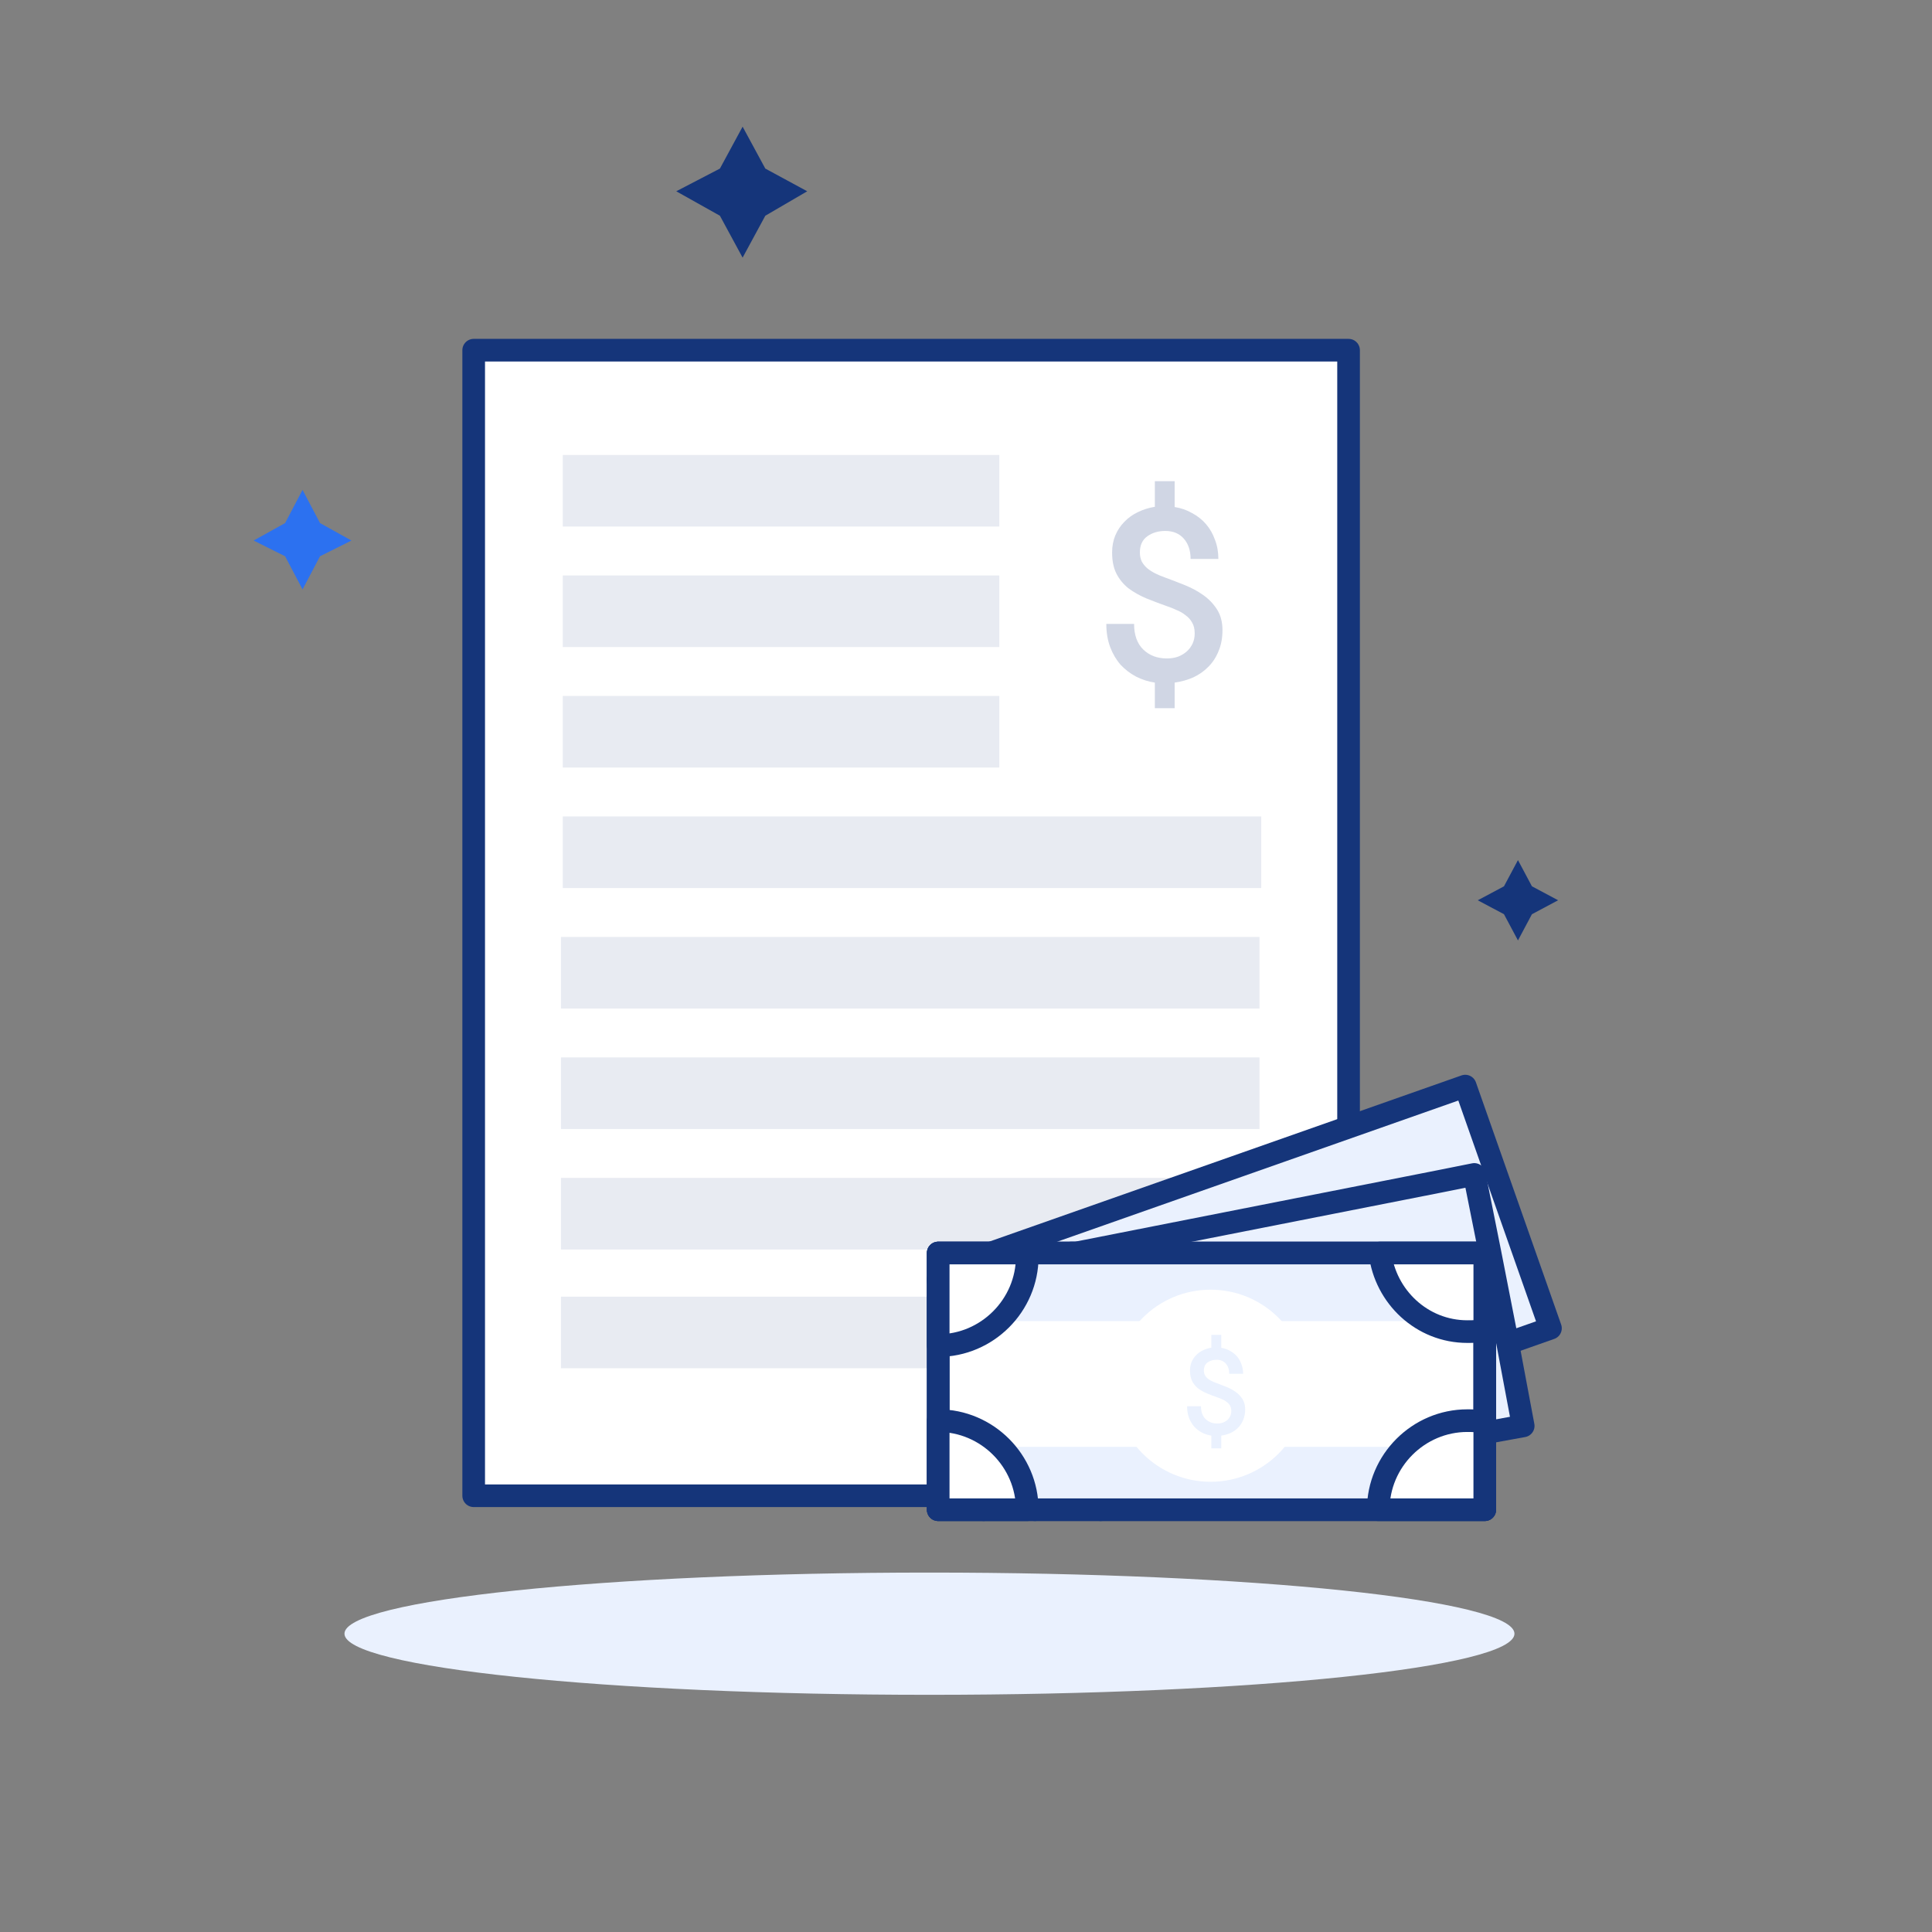 <svg width="128" height="128" viewBox="0 0 128 128" fill="none" xmlns="http://www.w3.org/2000/svg">
<rect x="0" y="0" width="128" height="128" fill="#808080" stroke="none"/>
<path d="M20.045 32.456L21.202 34.655L23.284 35.812L21.202 36.853L20.045 39.051L18.888 36.853L16.805 35.812L18.888 34.655L20.045 32.456Z" fill="#2C71F0"/>
<path d="M49.2 8.392L50.704 11.169L53.481 12.673L50.704 14.293L49.2 17.069L47.696 14.293L44.804 12.673L47.696 11.169L49.2 8.392Z" fill="#15357A"/>
<path d="M100.569 56.984L101.494 58.719L103.229 59.645L101.494 60.57L100.569 62.306L99.643 60.57L97.907 59.645L99.643 58.719L100.569 56.984Z" fill="#15357A"/>
<path d="M89.346 23.201H31.383V99.097H89.346V23.201Z" fill="white" stroke="#15357A" stroke-width="1.5" stroke-miterlimit="10" stroke-linecap="round" stroke-linejoin="round"/>
<path opacity="0.2" d="M77.824 33.592C78.24 33.656 78.624 33.789 78.976 33.992C79.339 34.184 79.648 34.429 79.904 34.728C80.16 35.027 80.358 35.373 80.496 35.768C80.646 36.152 80.72 36.573 80.72 37.032H78.88C78.88 36.477 78.731 36.029 78.432 35.688C78.134 35.347 77.723 35.176 77.2 35.176C76.742 35.176 76.347 35.293 76.016 35.528C75.686 35.763 75.52 36.12 75.52 36.6C75.52 36.824 75.563 37.027 75.648 37.208C75.744 37.379 75.867 37.528 76.016 37.656C76.176 37.784 76.352 37.896 76.544 37.992C76.736 38.088 76.939 38.173 77.152 38.248C77.59 38.408 78.032 38.579 78.48 38.76C78.939 38.941 79.355 39.165 79.728 39.432C80.102 39.699 80.406 40.019 80.64 40.392C80.875 40.765 80.992 41.219 80.992 41.752C80.992 42.264 80.907 42.723 80.736 43.128C80.576 43.533 80.352 43.88 80.064 44.168C79.787 44.456 79.456 44.691 79.072 44.872C78.688 45.043 78.272 45.16 77.824 45.224V46.92H76.512V45.224C76.075 45.16 75.659 45.027 75.264 44.824C74.88 44.621 74.539 44.36 74.24 44.04C73.952 43.709 73.723 43.32 73.552 42.872C73.382 42.413 73.296 41.901 73.296 41.336H75.136C75.136 42.072 75.339 42.637 75.744 43.032C76.15 43.427 76.672 43.624 77.312 43.624C77.568 43.624 77.808 43.587 78.032 43.512C78.256 43.427 78.448 43.315 78.608 43.176C78.779 43.027 78.912 42.851 79.008 42.648C79.104 42.445 79.152 42.216 79.152 41.96C79.152 41.672 79.094 41.432 78.976 41.24C78.87 41.048 78.726 40.888 78.544 40.76C78.374 40.621 78.182 40.509 77.968 40.424C77.766 40.328 77.568 40.248 77.376 40.184C76.864 40.003 76.384 39.821 75.936 39.64C75.488 39.448 75.094 39.224 74.752 38.968C74.422 38.701 74.16 38.381 73.968 38.008C73.776 37.635 73.68 37.165 73.68 36.6C73.68 36.195 73.75 35.821 73.888 35.48C74.038 35.128 74.24 34.824 74.496 34.568C74.752 34.301 75.051 34.088 75.392 33.928C75.744 33.757 76.118 33.64 76.512 33.576V31.88H77.824V33.592Z" fill="#15357A"/>
<path opacity="0.1" d="M66.207 30.143H37.284V34.886H66.207V30.143Z" fill="#15357A"/>
<path opacity="0.1" d="M66.207 38.126H37.284V42.869H66.207V38.126Z" fill="#15357A"/>
<path opacity="0.1" d="M66.207 46.108H37.284V50.852H66.207V46.108Z" fill="#15357A"/>
<path opacity="0.1" d="M83.561 54.092H37.284V58.835H83.561V54.092Z" fill="#15357A"/>
<path opacity="0.1" d="M83.446 62.074H37.168V66.818H83.446V62.074Z" fill="#15357A"/>
<path opacity="0.1" d="M83.446 70.057H37.168V74.801H83.446V70.057Z" fill="#15357A"/>
<path opacity="0.1" d="M83.446 78.04H37.168V82.784H83.446V78.04Z" fill="#15357A"/>
<path opacity="0.1" d="M83.446 85.907H37.168V90.651H83.446V85.907Z" fill="#15357A"/>
<path d="M61.58 112.286C82.985 112.286 100.337 110.473 100.337 108.237C100.337 106 82.985 104.187 61.58 104.187C40.174 104.187 22.822 106 22.822 108.237C22.822 110.473 40.174 112.286 61.58 112.286Z" fill="#EAF1FE"/>
<path d="M97.076 71.957L62.917 83.979L68.563 100.022L102.722 88L97.076 71.957Z" fill="#EAF1FE" stroke="#15357A" stroke-width="1.5" stroke-miterlimit="10" stroke-linecap="round" stroke-linejoin="round"/>
<path d="M72.918 100.022L92.817 96.089L94.205 95.857L98.37 94.932L100.916 94.469L99.874 88.916L98.718 83.015L97.676 77.809L95.362 78.272L71.298 83.015H70.951L68.058 83.594L63.199 84.519L62.736 84.635L62.505 84.751H62.158V84.866L62.736 87.643L62.968 89.031L64.125 94.469L64.356 95.857L65.166 100.022" fill="#EAF1FE"/>
<path d="M72.918 100.022L92.817 96.089L94.205 95.857L98.37 94.932L100.916 94.469L99.874 88.916L98.718 83.015L97.676 77.809L95.362 78.272L71.298 83.015H70.951L68.058 83.594L63.199 84.519L62.736 84.635L62.505 84.751H62.158V84.866L62.736 87.643L62.968 89.031L64.125 94.469L64.356 95.857L65.166 100.022" stroke="#15357A" stroke-width="1.5" stroke-miterlimit="10" stroke-linecap="round" stroke-linejoin="round"/>
<path d="M98.37 83.015H62.158V100.022H98.37V83.015Z" fill="white" stroke="#15357A" stroke-width="1.5" stroke-miterlimit="10" stroke-linecap="round" stroke-linejoin="round"/>
<path d="M98.37 95.857H62.158V100.022H98.37V95.857Z" fill="#EAF1FE"/>
<path d="M98.37 83.015H62.158V87.527H98.37V83.015Z" fill="#EAF1FE"/>
<path d="M98.37 83.015H62.158V100.022H98.37V83.015Z" stroke="#15357A" stroke-width="1.5" stroke-miterlimit="10" stroke-linecap="round" stroke-linejoin="round"/>
<path d="M68.058 83.247C68.058 86.486 65.397 89.147 62.158 89.147V83.015H68.058C68.058 83.131 68.058 83.131 68.058 83.247Z" fill="white" stroke="#15357A" stroke-width="1.5" stroke-miterlimit="10" stroke-linecap="round" stroke-linejoin="round"/>
<path d="M68.058 100.022H62.158V94.122C65.397 94.122 68.058 96.783 68.058 100.022Z" fill="white" stroke="#15357A" stroke-width="1.5" stroke-miterlimit="10" stroke-linecap="round" stroke-linejoin="round"/>
<path d="M98.37 94.238V100.022H91.313C91.313 96.783 93.974 94.122 97.213 94.122C97.561 94.122 97.908 94.122 98.37 94.238Z" fill="white" stroke="#15357A" stroke-width="1.5" stroke-miterlimit="10" stroke-linecap="round" stroke-linejoin="round"/>
<path d="M98.371 83.015V88.106C98.023 88.222 97.561 88.222 97.213 88.222C94.205 88.222 91.776 85.908 91.429 83.015H98.371Z" fill="white" stroke="#15357A" stroke-width="1.5" stroke-miterlimit="10" stroke-linecap="round" stroke-linejoin="round"/>
<path d="M80.206 98.171C83.721 98.171 86.57 95.322 86.57 91.808C86.57 88.294 83.721 85.445 80.206 85.445C76.692 85.445 73.843 88.294 73.843 91.808C73.843 95.322 76.692 98.171 80.206 98.171Z" fill="white"/>
<path d="M80.912 89.296C81.12 89.328 81.312 89.395 81.488 89.496C81.669 89.592 81.824 89.715 81.952 89.864C82.08 90.013 82.178 90.187 82.248 90.384C82.322 90.576 82.36 90.787 82.36 91.016H81.44C81.44 90.739 81.365 90.515 81.216 90.344C81.066 90.173 80.861 90.088 80.6 90.088C80.37 90.088 80.173 90.147 80.008 90.264C79.842 90.381 79.76 90.56 79.76 90.8C79.76 90.912 79.781 91.013 79.824 91.104C79.872 91.189 79.933 91.264 80.008 91.328C80.088 91.392 80.176 91.448 80.272 91.496C80.368 91.544 80.469 91.587 80.576 91.624C80.794 91.704 81.016 91.789 81.24 91.88C81.469 91.971 81.677 92.083 81.864 92.216C82.05 92.349 82.202 92.509 82.32 92.696C82.437 92.883 82.496 93.109 82.496 93.376C82.496 93.632 82.453 93.861 82.368 94.064C82.288 94.267 82.176 94.44 82.032 94.584C81.893 94.728 81.728 94.845 81.536 94.936C81.344 95.021 81.136 95.08 80.912 95.112V95.96H80.256V95.112C80.037 95.08 79.829 95.013 79.632 94.912C79.44 94.811 79.269 94.68 79.12 94.52C78.976 94.355 78.861 94.16 78.776 93.936C78.69 93.707 78.648 93.451 78.648 93.168H79.568C79.568 93.536 79.669 93.819 79.872 94.016C80.074 94.213 80.336 94.312 80.656 94.312C80.784 94.312 80.904 94.293 81.016 94.256C81.128 94.213 81.224 94.157 81.304 94.088C81.389 94.013 81.456 93.925 81.504 93.824C81.552 93.723 81.576 93.608 81.576 93.48C81.576 93.336 81.546 93.216 81.488 93.12C81.434 93.024 81.362 92.944 81.272 92.88C81.186 92.811 81.09 92.755 80.984 92.712C80.882 92.664 80.784 92.624 80.688 92.592C80.432 92.501 80.192 92.411 79.968 92.32C79.744 92.224 79.546 92.112 79.376 91.984C79.21 91.851 79.08 91.691 78.984 91.504C78.888 91.317 78.84 91.083 78.84 90.8C78.84 90.597 78.874 90.411 78.944 90.24C79.018 90.064 79.12 89.912 79.248 89.784C79.376 89.651 79.525 89.544 79.696 89.464C79.872 89.379 80.058 89.32 80.256 89.288V88.44H80.912V89.296Z" fill="#EAF1FE"/>
</svg>
